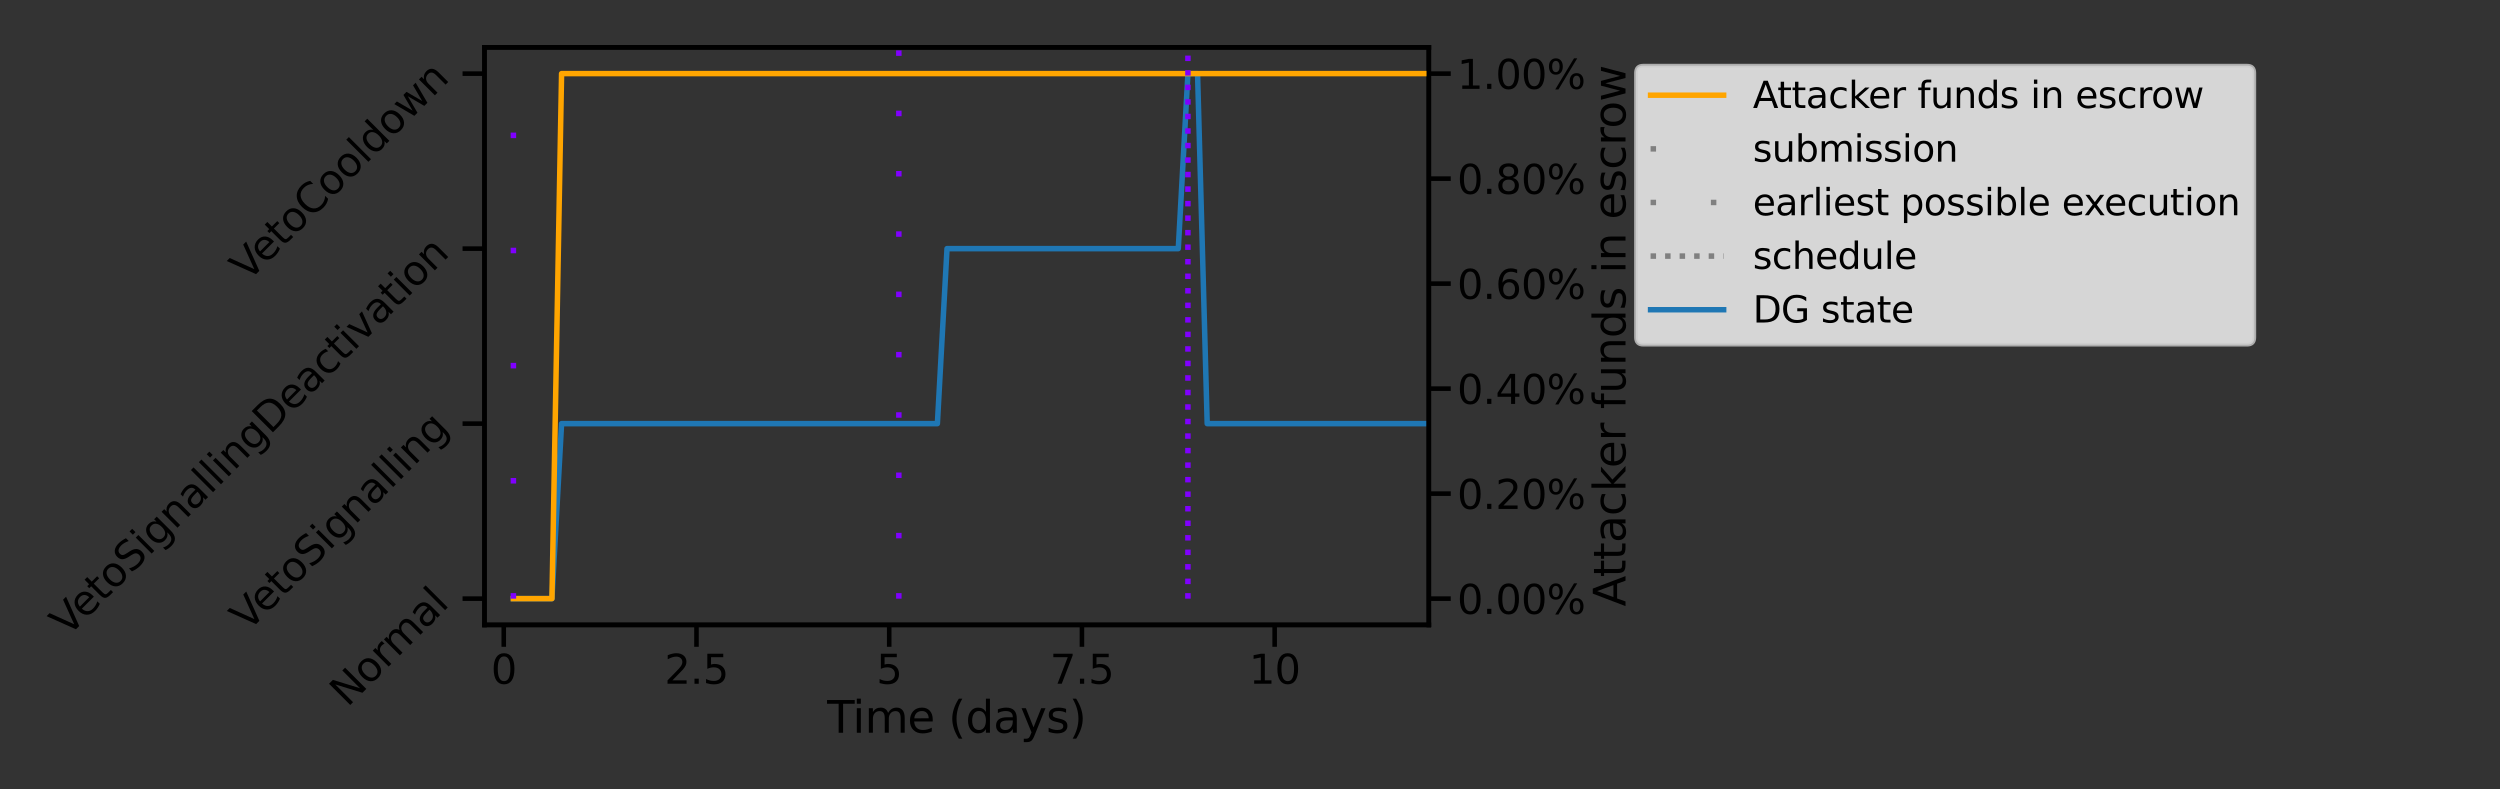 <?xml version="1.0" encoding="utf-8" standalone="no"?>
<!DOCTYPE svg PUBLIC "-//W3C//DTD SVG 1.1//EN"
  "http://www.w3.org/Graphics/SVG/1.1/DTD/svg11.dtd">
<svg xmlns:xlink="http://www.w3.org/1999/xlink" width="1368pt" height="432pt" viewBox="0 0 1368 432" xmlns="http://www.w3.org/2000/svg" version="1.1">
 <rect x="0" y="0" width="1368" height="432" fill="#333333" stroke="none"/>
 <defs>
  <style type="text/css">*{stroke-linejoin: round; stroke-linecap: butt}</style>
 </defs>
 <g id="figure_1">
  <g id="patch_1">
   <path d="M 0 432 
L 1368 432 
L 1368 0 
L 0 0 
L 0 432 
z
" style="fill: none"/>
  </g>
  <g id="axes_1">
   <g id="patch_2">
    <path d="M 265.113 341.94 
L 781.853 341.94 
L 781.853 25.92 
L 265.113 25.92 
L 265.113 341.94 
z
" style="fill: none"/>
   </g>
   <g id="matplotlib.axis_1">
    <g id="xtick_1">
     <g id="line2d_1">
      <defs>
       <path id="m4f52b4584e" d="M 0 0 
L 0 12 
" style="stroke: #000000; stroke-width: 2.5"/>
      </defs>
      <g>
       <use xlink:href="#m4f52b4584e" x="275.659" y="341.94" style="stroke: #000000; stroke-width: 2.5"/>
      </g>
     </g>
     <g id="text_1">
      <!-- 0 -->
      <g transform="translate(268.66 374.157) scale(0.22 -0.22)">
       <defs>
        <path id="DejaVuSans-30" d="M 2034 4250 
Q 1547 4250 1301 3770 
Q 1056 3291 1056 2328 
Q 1056 1369 1301 889 
Q 1547 409 2034 409 
Q 2525 409 2770 889 
Q 3016 1369 3016 2328 
Q 3016 3291 2770 3770 
Q 2525 4250 2034 4250 
z
M 2034 4750 
Q 2819 4750 3233 4129 
Q 3647 3509 3647 2328 
Q 3647 1150 3233 529 
Q 2819 -91 2034 -91 
Q 1250 -91 836 529 
Q 422 1150 422 2328 
Q 422 3509 836 4129 
Q 1250 4750 2034 4750 
z
" transform="scale(0.016)"/>
       </defs>
       <use xlink:href="#DejaVuSans-30"/>
      </g>
     </g>
    </g>
    <g id="xtick_2">
     <g id="line2d_2">
      <g>
       <use xlink:href="#m4f52b4584e" x="381.116" y="341.94" style="stroke: #000000; stroke-width: 2.5"/>
      </g>
     </g>
     <g id="text_2">
      <!-- 2.5 -->
      <g transform="translate(363.623 374.157) scale(0.22 -0.22)">
       <defs>
        <path id="DejaVuSans-32" d="M 1228 531 
L 3431 531 
L 3431 0 
L 469 0 
L 469 531 
Q 828 903 1448 1529 
Q 2069 2156 2228 2338 
Q 2531 2678 2651 2914 
Q 2772 3150 2772 3378 
Q 2772 3750 2511 3984 
Q 2250 4219 1831 4219 
Q 1534 4219 1204 4116 
Q 875 4013 500 3803 
L 500 4441 
Q 881 4594 1212 4672 
Q 1544 4750 1819 4750 
Q 2544 4750 2975 4387 
Q 3406 4025 3406 3419 
Q 3406 3131 3298 2873 
Q 3191 2616 2906 2266 
Q 2828 2175 2409 1742 
Q 1991 1309 1228 531 
z
" transform="scale(0.016)"/>
        <path id="DejaVuSans-2e" d="M 684 794 
L 1344 794 
L 1344 0 
L 684 0 
L 684 794 
z
" transform="scale(0.016)"/>
        <path id="DejaVuSans-35" d="M 691 4666 
L 3169 4666 
L 3169 4134 
L 1269 4134 
L 1269 2991 
Q 1406 3038 1543 3061 
Q 1681 3084 1819 3084 
Q 2600 3084 3056 2656 
Q 3513 2228 3513 1497 
Q 3513 744 3044 326 
Q 2575 -91 1722 -91 
Q 1428 -91 1123 -41 
Q 819 9 494 109 
L 494 744 
Q 775 591 1075 516 
Q 1375 441 1709 441 
Q 2250 441 2565 725 
Q 2881 1009 2881 1497 
Q 2881 1984 2565 2268 
Q 2250 2553 1709 2553 
Q 1456 2553 1204 2497 
Q 953 2441 691 2322 
L 691 4666 
z
" transform="scale(0.016)"/>
       </defs>
       <use xlink:href="#DejaVuSans-32"/>
       <use xlink:href="#DejaVuSans-2e" x="63.623"/>
       <use xlink:href="#DejaVuSans-35" x="95.41"/>
      </g>
     </g>
    </g>
    <g id="xtick_3">
     <g id="line2d_3">
      <g>
       <use xlink:href="#m4f52b4584e" x="486.573" y="341.94" style="stroke: #000000; stroke-width: 2.5"/>
      </g>
     </g>
     <g id="text_3">
      <!-- 5 -->
      <g transform="translate(479.574 374.157) scale(0.22 -0.22)">
       <use xlink:href="#DejaVuSans-35"/>
      </g>
     </g>
    </g>
    <g id="xtick_4">
     <g id="line2d_4">
      <g>
       <use xlink:href="#m4f52b4584e" x="592.03" y="341.94" style="stroke: #000000; stroke-width: 2.5"/>
      </g>
     </g>
     <g id="text_4">
      <!-- 7.5 -->
      <g transform="translate(574.537 374.157) scale(0.22 -0.22)">
       <defs>
        <path id="DejaVuSans-37" d="M 525 4666 
L 3525 4666 
L 3525 4397 
L 1831 0 
L 1172 0 
L 2766 4134 
L 525 4134 
L 525 4666 
z
" transform="scale(0.016)"/>
       </defs>
       <use xlink:href="#DejaVuSans-37"/>
       <use xlink:href="#DejaVuSans-2e" x="63.623"/>
       <use xlink:href="#DejaVuSans-35" x="95.41"/>
      </g>
     </g>
    </g>
    <g id="xtick_5">
     <g id="line2d_5">
      <g>
       <use xlink:href="#m4f52b4584e" x="697.487" y="341.94" style="stroke: #000000; stroke-width: 2.5"/>
      </g>
     </g>
     <g id="text_5">
      <!-- 10 -->
      <g transform="translate(683.49 374.157) scale(0.22 -0.22)">
       <defs>
        <path id="DejaVuSans-31" d="M 794 531 
L 1825 531 
L 1825 4091 
L 703 3866 
L 703 4441 
L 1819 4666 
L 2450 4666 
L 2450 531 
L 3481 531 
L 3481 0 
L 794 0 
L 794 531 
z
" transform="scale(0.016)"/>
       </defs>
       <use xlink:href="#DejaVuSans-31"/>
       <use xlink:href="#DejaVuSans-30" x="63.623"/>
      </g>
     </g>
    </g>
    <g id="text_6">
     <!-- Time (days) -->
     <g transform="translate(452.619 400.968) scale(0.24 -0.24)">
      <defs>
       <path id="DejaVuSans-54" d="M -19 4666 
L 3928 4666 
L 3928 4134 
L 2272 4134 
L 2272 0 
L 1638 0 
L 1638 4134 
L -19 4134 
L -19 4666 
z
" transform="scale(0.016)"/>
       <path id="DejaVuSans-69" d="M 603 3500 
L 1178 3500 
L 1178 0 
L 603 0 
L 603 3500 
z
M 603 4863 
L 1178 4863 
L 1178 4134 
L 603 4134 
L 603 4863 
z
" transform="scale(0.016)"/>
       <path id="DejaVuSans-6d" d="M 3328 2828 
Q 3544 3216 3844 3400 
Q 4144 3584 4550 3584 
Q 5097 3584 5394 3201 
Q 5691 2819 5691 2113 
L 5691 0 
L 5113 0 
L 5113 2094 
Q 5113 2597 4934 2840 
Q 4756 3084 4391 3084 
Q 3944 3084 3684 2787 
Q 3425 2491 3425 1978 
L 3425 0 
L 2847 0 
L 2847 2094 
Q 2847 2600 2669 2842 
Q 2491 3084 2119 3084 
Q 1678 3084 1418 2786 
Q 1159 2488 1159 1978 
L 1159 0 
L 581 0 
L 581 3500 
L 1159 3500 
L 1159 2956 
Q 1356 3278 1631 3431 
Q 1906 3584 2284 3584 
Q 2666 3584 2933 3390 
Q 3200 3197 3328 2828 
z
" transform="scale(0.016)"/>
       <path id="DejaVuSans-65" d="M 3597 1894 
L 3597 1613 
L 953 1613 
Q 991 1019 1311 708 
Q 1631 397 2203 397 
Q 2534 397 2845 478 
Q 3156 559 3463 722 
L 3463 178 
Q 3153 47 2828 -22 
Q 2503 -91 2169 -91 
Q 1331 -91 842 396 
Q 353 884 353 1716 
Q 353 2575 817 3079 
Q 1281 3584 2069 3584 
Q 2775 3584 3186 3129 
Q 3597 2675 3597 1894 
z
M 3022 2063 
Q 3016 2534 2758 2815 
Q 2500 3097 2075 3097 
Q 1594 3097 1305 2825 
Q 1016 2553 972 2059 
L 3022 2063 
z
" transform="scale(0.016)"/>
       <path id="DejaVuSans-20" transform="scale(0.016)"/>
       <path id="DejaVuSans-28" d="M 1984 4856 
Q 1566 4138 1362 3434 
Q 1159 2731 1159 2009 
Q 1159 1288 1364 580 
Q 1569 -128 1984 -844 
L 1484 -844 
Q 1016 -109 783 600 
Q 550 1309 550 2009 
Q 550 2706 781 3412 
Q 1013 4119 1484 4856 
L 1984 4856 
z
" transform="scale(0.016)"/>
       <path id="DejaVuSans-64" d="M 2906 2969 
L 2906 4863 
L 3481 4863 
L 3481 0 
L 2906 0 
L 2906 525 
Q 2725 213 2448 61 
Q 2172 -91 1784 -91 
Q 1150 -91 751 415 
Q 353 922 353 1747 
Q 353 2572 751 3078 
Q 1150 3584 1784 3584 
Q 2172 3584 2448 3432 
Q 2725 3281 2906 2969 
z
M 947 1747 
Q 947 1113 1208 752 
Q 1469 391 1925 391 
Q 2381 391 2643 752 
Q 2906 1113 2906 1747 
Q 2906 2381 2643 2742 
Q 2381 3103 1925 3103 
Q 1469 3103 1208 2742 
Q 947 2381 947 1747 
z
" transform="scale(0.016)"/>
       <path id="DejaVuSans-61" d="M 2194 1759 
Q 1497 1759 1228 1600 
Q 959 1441 959 1056 
Q 959 750 1161 570 
Q 1363 391 1709 391 
Q 2188 391 2477 730 
Q 2766 1069 2766 1631 
L 2766 1759 
L 2194 1759 
z
M 3341 1997 
L 3341 0 
L 2766 0 
L 2766 531 
Q 2569 213 2275 61 
Q 1981 -91 1556 -91 
Q 1019 -91 701 211 
Q 384 513 384 1019 
Q 384 1609 779 1909 
Q 1175 2209 1959 2209 
L 2766 2209 
L 2766 2266 
Q 2766 2663 2505 2880 
Q 2244 3097 1772 3097 
Q 1472 3097 1187 3025 
Q 903 2953 641 2809 
L 641 3341 
Q 956 3463 1253 3523 
Q 1550 3584 1831 3584 
Q 2591 3584 2966 3190 
Q 3341 2797 3341 1997 
z
" transform="scale(0.016)"/>
       <path id="DejaVuSans-79" d="M 2059 -325 
Q 1816 -950 1584 -1140 
Q 1353 -1331 966 -1331 
L 506 -1331 
L 506 -850 
L 844 -850 
Q 1081 -850 1212 -737 
Q 1344 -625 1503 -206 
L 1606 56 
L 191 3500 
L 800 3500 
L 1894 763 
L 2988 3500 
L 3597 3500 
L 2059 -325 
z
" transform="scale(0.016)"/>
       <path id="DejaVuSans-73" d="M 2834 3397 
L 2834 2853 
Q 2591 2978 2328 3040 
Q 2066 3103 1784 3103 
Q 1356 3103 1142 2972 
Q 928 2841 928 2578 
Q 928 2378 1081 2264 
Q 1234 2150 1697 2047 
L 1894 2003 
Q 2506 1872 2764 1633 
Q 3022 1394 3022 966 
Q 3022 478 2636 193 
Q 2250 -91 1575 -91 
Q 1294 -91 989 -36 
Q 684 19 347 128 
L 347 722 
Q 666 556 975 473 
Q 1284 391 1588 391 
Q 1994 391 2212 530 
Q 2431 669 2431 922 
Q 2431 1156 2273 1281 
Q 2116 1406 1581 1522 
L 1381 1569 
Q 847 1681 609 1914 
Q 372 2147 372 2553 
Q 372 3047 722 3315 
Q 1072 3584 1716 3584 
Q 2034 3584 2315 3537 
Q 2597 3491 2834 3397 
z
" transform="scale(0.016)"/>
       <path id="DejaVuSans-29" d="M 513 4856 
L 1013 4856 
Q 1481 4119 1714 3412 
Q 1947 2706 1947 2009 
Q 1947 1309 1714 600 
Q 1481 -109 1013 -844 
L 513 -844 
Q 928 -128 1133 580 
Q 1338 1288 1338 2009 
Q 1338 2731 1133 3434 
Q 928 4138 513 4856 
z
" transform="scale(0.016)"/>
      </defs>
      <use xlink:href="#DejaVuSans-54"/>
      <use xlink:href="#DejaVuSans-69" x="57.959"/>
      <use xlink:href="#DejaVuSans-6d" x="85.742"/>
      <use xlink:href="#DejaVuSans-65" x="183.154"/>
      <use xlink:href="#DejaVuSans-20" x="244.678"/>
      <use xlink:href="#DejaVuSans-28" x="276.465"/>
      <use xlink:href="#DejaVuSans-64" x="315.479"/>
      <use xlink:href="#DejaVuSans-61" x="378.955"/>
      <use xlink:href="#DejaVuSans-79" x="440.234"/>
      <use xlink:href="#DejaVuSans-73" x="499.414"/>
      <use xlink:href="#DejaVuSans-29" x="551.514"/>
     </g>
    </g>
   </g>
   <g id="matplotlib.axis_2">
    <g id="ytick_1">
     <g id="line2d_6">
      <defs>
       <path id="m5b85d59b95" d="M 0 0 
L -12 0 
" style="stroke: #000000; stroke-width: 2.5"/>
      </defs>
      <g>
       <use xlink:href="#m5b85d59b95" x="265.113" y="327.575" style="stroke: #000000; stroke-width: 2.5"/>
      </g>
     </g>
     <g id="text_7">
      <!-- Normal -->
      <g transform="translate(190.091 387.325) rotate(-45) scale(0.22 -0.22)">
       <defs>
        <path id="DejaVuSans-4e" d="M 628 4666 
L 1478 4666 
L 3547 763 
L 3547 4666 
L 4159 4666 
L 4159 0 
L 3309 0 
L 1241 3903 
L 1241 0 
L 628 0 
L 628 4666 
z
" transform="scale(0.016)"/>
        <path id="DejaVuSans-6f" d="M 1959 3097 
Q 1497 3097 1228 2736 
Q 959 2375 959 1747 
Q 959 1119 1226 758 
Q 1494 397 1959 397 
Q 2419 397 2687 759 
Q 2956 1122 2956 1747 
Q 2956 2369 2687 2733 
Q 2419 3097 1959 3097 
z
M 1959 3584 
Q 2709 3584 3137 3096 
Q 3566 2609 3566 1747 
Q 3566 888 3137 398 
Q 2709 -91 1959 -91 
Q 1206 -91 779 398 
Q 353 888 353 1747 
Q 353 2609 779 3096 
Q 1206 3584 1959 3584 
z
" transform="scale(0.016)"/>
        <path id="DejaVuSans-72" d="M 2631 2963 
Q 2534 3019 2420 3045 
Q 2306 3072 2169 3072 
Q 1681 3072 1420 2755 
Q 1159 2438 1159 1844 
L 1159 0 
L 581 0 
L 581 3500 
L 1159 3500 
L 1159 2956 
Q 1341 3275 1631 3429 
Q 1922 3584 2338 3584 
Q 2397 3584 2469 3576 
Q 2541 3569 2628 3553 
L 2631 2963 
z
" transform="scale(0.016)"/>
        <path id="DejaVuSans-6c" d="M 603 4863 
L 1178 4863 
L 1178 0 
L 603 0 
L 603 4863 
z
" transform="scale(0.016)"/>
       </defs>
       <use xlink:href="#DejaVuSans-4e"/>
       <use xlink:href="#DejaVuSans-6f" x="74.805"/>
       <use xlink:href="#DejaVuSans-72" x="135.986"/>
       <use xlink:href="#DejaVuSans-6d" x="175.35"/>
       <use xlink:href="#DejaVuSans-61" x="272.762"/>
       <use xlink:href="#DejaVuSans-6c" x="334.041"/>
      </g>
     </g>
    </g>
    <g id="ytick_2">
     <g id="line2d_7">
      <g>
       <use xlink:href="#m5b85d59b95" x="265.113" y="231.812" style="stroke: #000000; stroke-width: 2.5"/>
      </g>
     </g>
     <g id="text_8">
      <!-- VetoSignalling -->
      <g transform="translate(135.588 346.064) rotate(-45) scale(0.22 -0.22)">
       <defs>
        <path id="DejaVuSans-56" d="M 1831 0 
L 50 4666 
L 709 4666 
L 2188 738 
L 3669 4666 
L 4325 4666 
L 2547 0 
L 1831 0 
z
" transform="scale(0.016)"/>
        <path id="DejaVuSans-74" d="M 1172 4494 
L 1172 3500 
L 2356 3500 
L 2356 3053 
L 1172 3053 
L 1172 1153 
Q 1172 725 1289 603 
Q 1406 481 1766 481 
L 2356 481 
L 2356 0 
L 1766 0 
Q 1100 0 847 248 
Q 594 497 594 1153 
L 594 3053 
L 172 3053 
L 172 3500 
L 594 3500 
L 594 4494 
L 1172 4494 
z
" transform="scale(0.016)"/>
        <path id="DejaVuSans-53" d="M 3425 4513 
L 3425 3897 
Q 3066 4069 2747 4153 
Q 2428 4238 2131 4238 
Q 1616 4238 1336 4038 
Q 1056 3838 1056 3469 
Q 1056 3159 1242 3001 
Q 1428 2844 1947 2747 
L 2328 2669 
Q 3034 2534 3370 2195 
Q 3706 1856 3706 1288 
Q 3706 609 3251 259 
Q 2797 -91 1919 -91 
Q 1588 -91 1214 -16 
Q 841 59 441 206 
L 441 856 
Q 825 641 1194 531 
Q 1563 422 1919 422 
Q 2459 422 2753 634 
Q 3047 847 3047 1241 
Q 3047 1584 2836 1778 
Q 2625 1972 2144 2069 
L 1759 2144 
Q 1053 2284 737 2584 
Q 422 2884 422 3419 
Q 422 4038 858 4394 
Q 1294 4750 2059 4750 
Q 2388 4750 2728 4690 
Q 3069 4631 3425 4513 
z
" transform="scale(0.016)"/>
        <path id="DejaVuSans-67" d="M 2906 1791 
Q 2906 2416 2648 2759 
Q 2391 3103 1925 3103 
Q 1463 3103 1205 2759 
Q 947 2416 947 1791 
Q 947 1169 1205 825 
Q 1463 481 1925 481 
Q 2391 481 2648 825 
Q 2906 1169 2906 1791 
z
M 3481 434 
Q 3481 -459 3084 -895 
Q 2688 -1331 1869 -1331 
Q 1566 -1331 1297 -1286 
Q 1028 -1241 775 -1147 
L 775 -588 
Q 1028 -725 1275 -790 
Q 1522 -856 1778 -856 
Q 2344 -856 2625 -561 
Q 2906 -266 2906 331 
L 2906 616 
Q 2728 306 2450 153 
Q 2172 0 1784 0 
Q 1141 0 747 490 
Q 353 981 353 1791 
Q 353 2603 747 3093 
Q 1141 3584 1784 3584 
Q 2172 3584 2450 3431 
Q 2728 3278 2906 2969 
L 2906 3500 
L 3481 3500 
L 3481 434 
z
" transform="scale(0.016)"/>
        <path id="DejaVuSans-6e" d="M 3513 2113 
L 3513 0 
L 2938 0 
L 2938 2094 
Q 2938 2591 2744 2837 
Q 2550 3084 2163 3084 
Q 1697 3084 1428 2787 
Q 1159 2491 1159 1978 
L 1159 0 
L 581 0 
L 581 3500 
L 1159 3500 
L 1159 2956 
Q 1366 3272 1645 3428 
Q 1925 3584 2291 3584 
Q 2894 3584 3203 3211 
Q 3513 2838 3513 2113 
z
" transform="scale(0.016)"/>
       </defs>
       <use xlink:href="#DejaVuSans-56"/>
       <use xlink:href="#DejaVuSans-65" x="60.658"/>
       <use xlink:href="#DejaVuSans-74" x="122.182"/>
       <use xlink:href="#DejaVuSans-6f" x="161.391"/>
       <use xlink:href="#DejaVuSans-53" x="222.572"/>
       <use xlink:href="#DejaVuSans-69" x="286.049"/>
       <use xlink:href="#DejaVuSans-67" x="313.832"/>
       <use xlink:href="#DejaVuSans-6e" x="377.309"/>
       <use xlink:href="#DejaVuSans-61" x="440.688"/>
       <use xlink:href="#DejaVuSans-6c" x="501.967"/>
       <use xlink:href="#DejaVuSans-6c" x="529.75"/>
       <use xlink:href="#DejaVuSans-69" x="557.533"/>
       <use xlink:href="#DejaVuSans-6e" x="585.316"/>
       <use xlink:href="#DejaVuSans-67" x="648.695"/>
      </g>
     </g>
    </g>
    <g id="ytick_3">
     <g id="line2d_8">
      <g>
       <use xlink:href="#m5b85d59b95" x="265.113" y="136.048" style="stroke: #000000; stroke-width: 2.5"/>
      </g>
     </g>
     <g id="text_9">
      <!-- VetoSignallingDeactivation -->
      <g transform="translate(36.992 348.896) rotate(-45) scale(0.22 -0.22)">
       <defs>
        <path id="DejaVuSans-44" d="M 1259 4147 
L 1259 519 
L 2022 519 
Q 2988 519 3436 956 
Q 3884 1394 3884 2338 
Q 3884 3275 3436 3711 
Q 2988 4147 2022 4147 
L 1259 4147 
z
M 628 4666 
L 1925 4666 
Q 3281 4666 3915 4102 
Q 4550 3538 4550 2338 
Q 4550 1131 3912 565 
Q 3275 0 1925 0 
L 628 0 
L 628 4666 
z
" transform="scale(0.016)"/>
        <path id="DejaVuSans-63" d="M 3122 3366 
L 3122 2828 
Q 2878 2963 2633 3030 
Q 2388 3097 2138 3097 
Q 1578 3097 1268 2742 
Q 959 2388 959 1747 
Q 959 1106 1268 751 
Q 1578 397 2138 397 
Q 2388 397 2633 464 
Q 2878 531 3122 666 
L 3122 134 
Q 2881 22 2623 -34 
Q 2366 -91 2075 -91 
Q 1284 -91 818 406 
Q 353 903 353 1747 
Q 353 2603 823 3093 
Q 1294 3584 2113 3584 
Q 2378 3584 2631 3529 
Q 2884 3475 3122 3366 
z
" transform="scale(0.016)"/>
        <path id="DejaVuSans-76" d="M 191 3500 
L 800 3500 
L 1894 563 
L 2988 3500 
L 3597 3500 
L 2284 0 
L 1503 0 
L 191 3500 
z
" transform="scale(0.016)"/>
       </defs>
       <use xlink:href="#DejaVuSans-56"/>
       <use xlink:href="#DejaVuSans-65" x="60.658"/>
       <use xlink:href="#DejaVuSans-74" x="122.182"/>
       <use xlink:href="#DejaVuSans-6f" x="161.391"/>
       <use xlink:href="#DejaVuSans-53" x="222.572"/>
       <use xlink:href="#DejaVuSans-69" x="286.049"/>
       <use xlink:href="#DejaVuSans-67" x="313.832"/>
       <use xlink:href="#DejaVuSans-6e" x="377.309"/>
       <use xlink:href="#DejaVuSans-61" x="440.688"/>
       <use xlink:href="#DejaVuSans-6c" x="501.967"/>
       <use xlink:href="#DejaVuSans-6c" x="529.75"/>
       <use xlink:href="#DejaVuSans-69" x="557.533"/>
       <use xlink:href="#DejaVuSans-6e" x="585.316"/>
       <use xlink:href="#DejaVuSans-67" x="648.695"/>
       <use xlink:href="#DejaVuSans-44" x="712.172"/>
       <use xlink:href="#DejaVuSans-65" x="789.174"/>
       <use xlink:href="#DejaVuSans-61" x="850.697"/>
       <use xlink:href="#DejaVuSans-63" x="911.977"/>
       <use xlink:href="#DejaVuSans-74" x="966.957"/>
       <use xlink:href="#DejaVuSans-69" x="1006.166"/>
       <use xlink:href="#DejaVuSans-76" x="1033.949"/>
       <use xlink:href="#DejaVuSans-61" x="1093.129"/>
       <use xlink:href="#DejaVuSans-74" x="1154.408"/>
       <use xlink:href="#DejaVuSans-69" x="1193.617"/>
       <use xlink:href="#DejaVuSans-6f" x="1221.4"/>
       <use xlink:href="#DejaVuSans-6e" x="1282.582"/>
      </g>
     </g>
    </g>
    <g id="ytick_4">
     <g id="line2d_9">
      <g>
       <use xlink:href="#m5b85d59b95" x="265.113" y="40.285" style="stroke: #000000; stroke-width: 2.5"/>
      </g>
     </g>
     <g id="text_10">
      <!-- VetoCooldown -->
      <g transform="translate(135.556 154.569) rotate(-45) scale(0.22 -0.22)">
       <defs>
        <path id="DejaVuSans-43" d="M 4122 4306 
L 4122 3641 
Q 3803 3938 3442 4084 
Q 3081 4231 2675 4231 
Q 1875 4231 1450 3742 
Q 1025 3253 1025 2328 
Q 1025 1406 1450 917 
Q 1875 428 2675 428 
Q 3081 428 3442 575 
Q 3803 722 4122 1019 
L 4122 359 
Q 3791 134 3420 21 
Q 3050 -91 2638 -91 
Q 1578 -91 968 557 
Q 359 1206 359 2328 
Q 359 3453 968 4101 
Q 1578 4750 2638 4750 
Q 3056 4750 3426 4639 
Q 3797 4528 4122 4306 
z
" transform="scale(0.016)"/>
        <path id="DejaVuSans-77" d="M 269 3500 
L 844 3500 
L 1563 769 
L 2278 3500 
L 2956 3500 
L 3675 769 
L 4391 3500 
L 4966 3500 
L 4050 0 
L 3372 0 
L 2619 2869 
L 1863 0 
L 1184 0 
L 269 3500 
z
" transform="scale(0.016)"/>
       </defs>
       <use xlink:href="#DejaVuSans-56"/>
       <use xlink:href="#DejaVuSans-65" x="60.658"/>
       <use xlink:href="#DejaVuSans-74" x="122.182"/>
       <use xlink:href="#DejaVuSans-6f" x="161.391"/>
       <use xlink:href="#DejaVuSans-43" x="222.572"/>
       <use xlink:href="#DejaVuSans-6f" x="292.396"/>
       <use xlink:href="#DejaVuSans-6f" x="353.578"/>
       <use xlink:href="#DejaVuSans-6c" x="414.76"/>
       <use xlink:href="#DejaVuSans-64" x="442.543"/>
       <use xlink:href="#DejaVuSans-6f" x="506.02"/>
       <use xlink:href="#DejaVuSans-77" x="567.201"/>
       <use xlink:href="#DejaVuSans-6e" x="648.988"/>
      </g>
     </g>
    </g>
   </g>
   <g id="line2d_10">
    <path d="M 280.932 327.575 
L 286.205 327.575 
L 291.477 327.575 
L 296.75 327.575 
L 302.023 327.575 
L 307.296 231.812 
L 312.569 231.812 
L 317.842 231.812 
L 323.115 231.812 
L 328.387 231.812 
L 333.66 231.812 
L 338.933 231.812 
L 344.206 231.812 
L 349.479 231.812 
L 354.752 231.812 
L 360.025 231.812 
L 365.297 231.812 
L 370.57 231.812 
L 375.843 231.812 
L 381.116 231.812 
L 386.389 231.812 
L 391.662 231.812 
L 396.935 231.812 
L 402.207 231.812 
L 407.48 231.812 
L 412.753 231.812 
L 418.026 231.812 
L 423.299 231.812 
L 428.572 231.812 
L 433.845 231.812 
L 439.117 231.812 
L 444.39 231.812 
L 449.663 231.812 
L 454.936 231.812 
L 460.209 231.812 
L 465.482 231.812 
L 470.754 231.812 
L 476.027 231.812 
L 481.3 231.812 
L 486.573 231.812 
L 491.846 231.812 
L 497.119 231.812 
L 502.392 231.812 
L 507.664 231.812 
L 512.937 231.812 
L 518.21 136.048 
L 523.483 136.048 
L 528.756 136.048 
L 534.029 136.048 
L 539.302 136.048 
L 544.574 136.048 
L 549.847 136.048 
L 555.12 136.048 
L 560.393 136.048 
L 565.666 136.048 
L 570.939 136.048 
L 576.212 136.048 
L 581.484 136.048 
L 586.757 136.048 
L 592.03 136.048 
L 597.303 136.048 
L 602.576 136.048 
L 607.849 136.048 
L 613.122 136.048 
L 618.394 136.048 
L 623.667 136.048 
L 628.94 136.048 
L 634.213 136.048 
L 639.486 136.048 
L 644.759 136.048 
L 650.031 40.285 
L 655.304 40.285 
L 660.577 231.812 
L 665.85 231.812 
L 671.123 231.812 
L 676.396 231.812 
L 681.669 231.812 
L 686.941 231.812 
L 692.214 231.812 
L 697.487 231.812 
L 702.76 231.812 
L 708.033 231.812 
L 713.306 231.812 
L 718.579 231.812 
L 723.851 231.812 
L 729.124 231.812 
L 734.397 231.812 
L 739.67 231.812 
L 744.943 231.812 
L 750.216 231.812 
L 755.489 231.812 
L 760.761 231.812 
L 766.034 231.812 
L 771.307 231.812 
L 776.58 231.812 
L 781.853 231.812 
L 787.126 231.812 
" clip-path="url(#p184c6f99f5)" style="fill: none; stroke: #1f77b4; stroke-width: 3; stroke-linecap: square"/>
   </g>
   <g id="patch_3">
    <path d="M 265.113 341.94 
L 265.113 25.92 
" style="fill: none; stroke: #000000; stroke-width: 2.5; stroke-linejoin: miter; stroke-linecap: square"/>
   </g>
   <g id="patch_4">
    <path d="M 781.853 341.94 
L 781.853 25.92 
" style="fill: none; stroke: #000000; stroke-width: 2.5; stroke-linejoin: miter; stroke-linecap: square"/>
   </g>
   <g id="patch_5">
    <path d="M 265.113 341.94 
L 781.853 341.94 
" style="fill: none; stroke: #000000; stroke-width: 2.5; stroke-linejoin: miter; stroke-linecap: square"/>
   </g>
   <g id="patch_6">
    <path d="M 265.113 25.92 
L 781.853 25.92 
" style="fill: none; stroke: #000000; stroke-width: 2.5; stroke-linejoin: miter; stroke-linecap: square"/>
   </g>
  </g>
  <g id="axes_2">
   <g id="matplotlib.axis_3">
    <g id="ytick_5">
     <g id="line2d_11">
      <defs>
       <path id="m0a50c496f7" d="M 0 0 
L 12 0 
" style="stroke: #000000; stroke-width: 2.5"/>
      </defs>
      <g>
       <use xlink:href="#m0a50c496f7" x="781.853" y="327.575" style="stroke: #000000; stroke-width: 2.5"/>
      </g>
     </g>
     <g id="text_11">
      <!-- 0.00% -->
      <g transform="translate(797.353 335.934) scale(0.22 -0.22)">
       <defs>
        <path id="DejaVuSans-25" d="M 4653 2053 
Q 4381 2053 4226 1822 
Q 4072 1591 4072 1178 
Q 4072 772 4226 539 
Q 4381 306 4653 306 
Q 4919 306 5073 539 
Q 5228 772 5228 1178 
Q 5228 1588 5073 1820 
Q 4919 2053 4653 2053 
z
M 4653 2450 
Q 5147 2450 5437 2106 
Q 5728 1763 5728 1178 
Q 5728 594 5436 251 
Q 5144 -91 4653 -91 
Q 4153 -91 3862 251 
Q 3572 594 3572 1178 
Q 3572 1766 3864 2108 
Q 4156 2450 4653 2450 
z
M 1428 4353 
Q 1159 4353 1004 4120 
Q 850 3888 850 3481 
Q 850 3069 1003 2837 
Q 1156 2606 1428 2606 
Q 1700 2606 1854 2837 
Q 2009 3069 2009 3481 
Q 2009 3884 1853 4118 
Q 1697 4353 1428 4353 
z
M 4250 4750 
L 4750 4750 
L 1831 -91 
L 1331 -91 
L 4250 4750 
z
M 1428 4750 
Q 1922 4750 2215 4408 
Q 2509 4066 2509 3481 
Q 2509 2891 2217 2550 
Q 1925 2209 1428 2209 
Q 931 2209 642 2551 
Q 353 2894 353 3481 
Q 353 4063 643 4406 
Q 934 4750 1428 4750 
z
" transform="scale(0.016)"/>
       </defs>
       <use xlink:href="#DejaVuSans-30"/>
       <use xlink:href="#DejaVuSans-2e" x="63.623"/>
       <use xlink:href="#DejaVuSans-30" x="95.41"/>
       <use xlink:href="#DejaVuSans-30" x="159.033"/>
       <use xlink:href="#DejaVuSans-25" x="222.656"/>
      </g>
     </g>
    </g>
    <g id="ytick_6">
     <g id="line2d_12">
      <g>
       <use xlink:href="#m0a50c496f7" x="781.853" y="270.117" style="stroke: #000000; stroke-width: 2.5"/>
      </g>
     </g>
     <g id="text_12">
      <!-- 0.20% -->
      <g transform="translate(797.353 278.476) scale(0.22 -0.22)">
       <use xlink:href="#DejaVuSans-30"/>
       <use xlink:href="#DejaVuSans-2e" x="63.623"/>
       <use xlink:href="#DejaVuSans-32" x="95.41"/>
       <use xlink:href="#DejaVuSans-30" x="159.033"/>
       <use xlink:href="#DejaVuSans-25" x="222.656"/>
      </g>
     </g>
    </g>
    <g id="ytick_7">
     <g id="line2d_13">
      <g>
       <use xlink:href="#m0a50c496f7" x="781.853" y="212.659" style="stroke: #000000; stroke-width: 2.5"/>
      </g>
     </g>
     <g id="text_13">
      <!-- 0.40% -->
      <g transform="translate(797.353 221.017) scale(0.22 -0.22)">
       <defs>
        <path id="DejaVuSans-34" d="M 2419 4116 
L 825 1625 
L 2419 1625 
L 2419 4116 
z
M 2253 4666 
L 3047 4666 
L 3047 1625 
L 3713 1625 
L 3713 1100 
L 3047 1100 
L 3047 0 
L 2419 0 
L 2419 1100 
L 313 1100 
L 313 1709 
L 2253 4666 
z
" transform="scale(0.016)"/>
       </defs>
       <use xlink:href="#DejaVuSans-30"/>
       <use xlink:href="#DejaVuSans-2e" x="63.623"/>
       <use xlink:href="#DejaVuSans-34" x="95.41"/>
       <use xlink:href="#DejaVuSans-30" x="159.033"/>
       <use xlink:href="#DejaVuSans-25" x="222.656"/>
      </g>
     </g>
    </g>
    <g id="ytick_8">
     <g id="line2d_14">
      <g>
       <use xlink:href="#m0a50c496f7" x="781.853" y="155.201" style="stroke: #000000; stroke-width: 2.5"/>
      </g>
     </g>
     <g id="text_14">
      <!-- 0.60% -->
      <g transform="translate(797.353 163.559) scale(0.22 -0.22)">
       <defs>
        <path id="DejaVuSans-36" d="M 2113 2584 
Q 1688 2584 1439 2293 
Q 1191 2003 1191 1497 
Q 1191 994 1439 701 
Q 1688 409 2113 409 
Q 2538 409 2786 701 
Q 3034 994 3034 1497 
Q 3034 2003 2786 2293 
Q 2538 2584 2113 2584 
z
M 3366 4563 
L 3366 3988 
Q 3128 4100 2886 4159 
Q 2644 4219 2406 4219 
Q 1781 4219 1451 3797 
Q 1122 3375 1075 2522 
Q 1259 2794 1537 2939 
Q 1816 3084 2150 3084 
Q 2853 3084 3261 2657 
Q 3669 2231 3669 1497 
Q 3669 778 3244 343 
Q 2819 -91 2113 -91 
Q 1303 -91 875 529 
Q 447 1150 447 2328 
Q 447 3434 972 4092 
Q 1497 4750 2381 4750 
Q 2619 4750 2861 4703 
Q 3103 4656 3366 4563 
z
" transform="scale(0.016)"/>
       </defs>
       <use xlink:href="#DejaVuSans-30"/>
       <use xlink:href="#DejaVuSans-2e" x="63.623"/>
       <use xlink:href="#DejaVuSans-36" x="95.41"/>
       <use xlink:href="#DejaVuSans-30" x="159.033"/>
       <use xlink:href="#DejaVuSans-25" x="222.656"/>
      </g>
     </g>
    </g>
    <g id="ytick_9">
     <g id="line2d_15">
      <g>
       <use xlink:href="#m0a50c496f7" x="781.853" y="97.743" style="stroke: #000000; stroke-width: 2.5"/>
      </g>
     </g>
     <g id="text_15">
      <!-- 0.80% -->
      <g transform="translate(797.353 106.101) scale(0.22 -0.22)">
       <defs>
        <path id="DejaVuSans-38" d="M 2034 2216 
Q 1584 2216 1326 1975 
Q 1069 1734 1069 1313 
Q 1069 891 1326 650 
Q 1584 409 2034 409 
Q 2484 409 2743 651 
Q 3003 894 3003 1313 
Q 3003 1734 2745 1975 
Q 2488 2216 2034 2216 
z
M 1403 2484 
Q 997 2584 770 2862 
Q 544 3141 544 3541 
Q 544 4100 942 4425 
Q 1341 4750 2034 4750 
Q 2731 4750 3128 4425 
Q 3525 4100 3525 3541 
Q 3525 3141 3298 2862 
Q 3072 2584 2669 2484 
Q 3125 2378 3379 2068 
Q 3634 1759 3634 1313 
Q 3634 634 3220 271 
Q 2806 -91 2034 -91 
Q 1263 -91 848 271 
Q 434 634 434 1313 
Q 434 1759 690 2068 
Q 947 2378 1403 2484 
z
M 1172 3481 
Q 1172 3119 1398 2916 
Q 1625 2713 2034 2713 
Q 2441 2713 2670 2916 
Q 2900 3119 2900 3481 
Q 2900 3844 2670 4047 
Q 2441 4250 2034 4250 
Q 1625 4250 1398 4047 
Q 1172 3844 1172 3481 
z
" transform="scale(0.016)"/>
       </defs>
       <use xlink:href="#DejaVuSans-30"/>
       <use xlink:href="#DejaVuSans-2e" x="63.623"/>
       <use xlink:href="#DejaVuSans-38" x="95.41"/>
       <use xlink:href="#DejaVuSans-30" x="159.033"/>
       <use xlink:href="#DejaVuSans-25" x="222.656"/>
      </g>
     </g>
    </g>
    <g id="ytick_10">
     <g id="line2d_16">
      <g>
       <use xlink:href="#m0a50c496f7" x="781.853" y="40.285" style="stroke: #000000; stroke-width: 2.5"/>
      </g>
     </g>
     <g id="text_16">
      <!-- 1.00% -->
      <g transform="translate(797.353 48.643) scale(0.22 -0.22)">
       <use xlink:href="#DejaVuSans-31"/>
       <use xlink:href="#DejaVuSans-2e" x="63.623"/>
       <use xlink:href="#DejaVuSans-30" x="95.41"/>
       <use xlink:href="#DejaVuSans-30" x="159.033"/>
       <use xlink:href="#DejaVuSans-25" x="222.656"/>
      </g>
     </g>
    </g>
    <g id="text_17">
     <!-- Attacker funds in escrow -->
     <g transform="translate(889.477 331.856) rotate(-90) scale(0.24 -0.24)">
      <defs>
       <path id="DejaVuSans-41" d="M 2188 4044 
L 1331 1722 
L 3047 1722 
L 2188 4044 
z
M 1831 4666 
L 2547 4666 
L 4325 0 
L 3669 0 
L 3244 1197 
L 1141 1197 
L 716 0 
L 50 0 
L 1831 4666 
z
" transform="scale(0.016)"/>
       <path id="DejaVuSans-6b" d="M 581 4863 
L 1159 4863 
L 1159 1991 
L 2875 3500 
L 3609 3500 
L 1753 1863 
L 3688 0 
L 2938 0 
L 1159 1709 
L 1159 0 
L 581 0 
L 581 4863 
z
" transform="scale(0.016)"/>
       <path id="DejaVuSans-66" d="M 2375 4863 
L 2375 4384 
L 1825 4384 
Q 1516 4384 1395 4259 
Q 1275 4134 1275 3809 
L 1275 3500 
L 2222 3500 
L 2222 3053 
L 1275 3053 
L 1275 0 
L 697 0 
L 697 3053 
L 147 3053 
L 147 3500 
L 697 3500 
L 697 3744 
Q 697 4328 969 4595 
Q 1241 4863 1831 4863 
L 2375 4863 
z
" transform="scale(0.016)"/>
       <path id="DejaVuSans-75" d="M 544 1381 
L 544 3500 
L 1119 3500 
L 1119 1403 
Q 1119 906 1312 657 
Q 1506 409 1894 409 
Q 2359 409 2629 706 
Q 2900 1003 2900 1516 
L 2900 3500 
L 3475 3500 
L 3475 0 
L 2900 0 
L 2900 538 
Q 2691 219 2414 64 
Q 2138 -91 1772 -91 
Q 1169 -91 856 284 
Q 544 659 544 1381 
z
M 1991 3584 
L 1991 3584 
z
" transform="scale(0.016)"/>
      </defs>
      <use xlink:href="#DejaVuSans-41"/>
      <use xlink:href="#DejaVuSans-74" x="66.658"/>
      <use xlink:href="#DejaVuSans-74" x="105.867"/>
      <use xlink:href="#DejaVuSans-61" x="145.076"/>
      <use xlink:href="#DejaVuSans-63" x="206.355"/>
      <use xlink:href="#DejaVuSans-6b" x="261.336"/>
      <use xlink:href="#DejaVuSans-65" x="315.621"/>
      <use xlink:href="#DejaVuSans-72" x="377.145"/>
      <use xlink:href="#DejaVuSans-20" x="418.258"/>
      <use xlink:href="#DejaVuSans-66" x="450.045"/>
      <use xlink:href="#DejaVuSans-75" x="485.25"/>
      <use xlink:href="#DejaVuSans-6e" x="548.629"/>
      <use xlink:href="#DejaVuSans-64" x="612.008"/>
      <use xlink:href="#DejaVuSans-73" x="675.484"/>
      <use xlink:href="#DejaVuSans-20" x="727.584"/>
      <use xlink:href="#DejaVuSans-69" x="759.371"/>
      <use xlink:href="#DejaVuSans-6e" x="787.154"/>
      <use xlink:href="#DejaVuSans-20" x="850.533"/>
      <use xlink:href="#DejaVuSans-65" x="882.32"/>
      <use xlink:href="#DejaVuSans-73" x="943.844"/>
      <use xlink:href="#DejaVuSans-63" x="995.943"/>
      <use xlink:href="#DejaVuSans-72" x="1050.924"/>
      <use xlink:href="#DejaVuSans-6f" x="1089.787"/>
      <use xlink:href="#DejaVuSans-77" x="1150.969"/>
     </g>
    </g>
   </g>
   <g id="line2d_17">
    <path d="M 280.932 327.575 
L 286.205 327.575 
L 291.477 327.575 
L 296.75 327.575 
L 302.023 327.575 
L 307.296 40.285 
L 312.569 40.285 
L 317.842 40.285 
L 323.115 40.285 
L 328.387 40.285 
L 333.66 40.285 
L 338.933 40.285 
L 344.206 40.285 
L 349.479 40.285 
L 354.752 40.285 
L 360.025 40.285 
L 365.297 40.285 
L 370.57 40.285 
L 375.843 40.285 
L 381.116 40.285 
L 386.389 40.285 
L 391.662 40.285 
L 396.935 40.285 
L 402.207 40.285 
L 407.48 40.285 
L 412.753 40.285 
L 418.026 40.285 
L 423.299 40.285 
L 428.572 40.285 
L 433.845 40.285 
L 439.117 40.285 
L 444.39 40.285 
L 449.663 40.285 
L 454.936 40.285 
L 460.209 40.285 
L 465.482 40.285 
L 470.754 40.285 
L 476.027 40.285 
L 481.3 40.285 
L 486.573 40.285 
L 491.846 40.285 
L 497.119 40.285 
L 502.392 40.285 
L 507.664 40.285 
L 512.937 40.285 
L 518.21 40.285 
L 523.483 40.285 
L 528.756 40.285 
L 534.029 40.285 
L 539.302 40.285 
L 544.574 40.285 
L 549.847 40.285 
L 555.12 40.285 
L 560.393 40.285 
L 565.666 40.285 
L 570.939 40.285 
L 576.212 40.285 
L 581.484 40.285 
L 586.757 40.285 
L 592.03 40.285 
L 597.303 40.285 
L 602.576 40.285 
L 607.849 40.285 
L 613.122 40.285 
L 618.394 40.285 
L 623.667 40.285 
L 628.94 40.285 
L 634.213 40.285 
L 639.486 40.285 
L 644.759 40.285 
L 650.031 40.285 
L 655.304 40.285 
L 660.577 40.285 
L 665.85 40.285 
L 671.123 40.285 
L 676.396 40.285 
L 681.669 40.285 
L 686.941 40.285 
L 692.214 40.285 
L 697.487 40.285 
L 702.76 40.285 
L 708.033 40.285 
L 713.306 40.285 
L 718.579 40.285 
L 723.851 40.285 
L 729.124 40.285 
L 734.397 40.285 
L 739.67 40.285 
L 744.943 40.285 
L 750.216 40.285 
L 755.489 40.285 
L 760.761 40.285 
L 766.034 40.285 
L 771.307 40.285 
L 776.58 40.285 
L 781.853 40.285 
L 787.126 40.285 
" clip-path="url(#p184c6f99f5)" style="fill: none; stroke: #ffa500; stroke-width: 3; stroke-linecap: square"/>
   </g>
   <g id="line2d_18">
    <path d="M 280.932 327.575 
L 280.932 25.92 
" clip-path="url(#p184c6f99f5)" style="fill: none; stroke-dasharray: 3,60; stroke-dashoffset: 0; stroke: #8000ff; stroke-width: 3"/>
   </g>
   <g id="line2d_19">
    <path d="M 491.846 327.575 
L 491.846 25.92 
" clip-path="url(#p184c6f99f5)" style="fill: none; stroke-dasharray: 3,30; stroke-dashoffset: 0; stroke: #8000ff; stroke-width: 3"/>
   </g>
   <g id="line2d_20">
    <path d="M 650.031 327.575 
L 650.031 25.92 
" clip-path="url(#p184c6f99f5)" style="fill: none; stroke-dasharray: 3,4.95; stroke-dashoffset: 0; stroke: #8000ff; stroke-width: 3"/>
   </g>
   <g id="line2d_21"/>
   <g id="line2d_22"/>
   <g id="line2d_23"/>
   <g id="patch_7">
    <path d="M 265.113 341.94 
L 265.113 25.92 
" style="fill: none; stroke: #000000; stroke-width: 2.5; stroke-linejoin: miter; stroke-linecap: square"/>
   </g>
   <g id="patch_8">
    <path d="M 781.853 341.94 
L 781.853 25.92 
" style="fill: none; stroke: #000000; stroke-width: 2.5; stroke-linejoin: miter; stroke-linecap: square"/>
   </g>
   <g id="patch_9">
    <path d="M 265.113 341.94 
L 781.853 341.94 
" style="fill: none; stroke: #000000; stroke-width: 2.5; stroke-linejoin: miter; stroke-linecap: square"/>
   </g>
   <g id="patch_10">
    <path d="M 265.113 25.92 
L 781.853 25.92 
" style="fill: none; stroke: #000000; stroke-width: 2.5; stroke-linejoin: miter; stroke-linecap: square"/>
   </g>
   <g id="legend_1">
    <g id="patch_11">
     <path d="M 899.195 188.636 
L 1229.582 188.636 
Q 1233.58 188.636 1233.58 184.638 
L 1233.58 39.914 
Q 1233.58 35.916 1229.582 35.916 
L 899.195 35.916 
Q 895.197 35.916 895.197 39.914 
L 895.197 184.638 
Q 895.197 188.636 899.195 188.636 
z
" style="fill: #ffffff; opacity: 0.8; stroke: #cccccc; stroke-width: 2; stroke-linejoin: miter"/>
    </g>
    <g id="line2d_24">
     <path d="M 903.194 52.106 
L 923.186 52.106 
L 943.178 52.106 
" style="fill: none; stroke: #ffa500; stroke-width: 3; stroke-linecap: square"/>
    </g>
    <g id="text_18">
     <!-- Attacker funds in escrow -->
     <g transform="translate(959.171 59.104) scale(0.2 -0.2)">
      <use xlink:href="#DejaVuSans-41"/>
      <use xlink:href="#DejaVuSans-74" x="66.658"/>
      <use xlink:href="#DejaVuSans-74" x="105.867"/>
      <use xlink:href="#DejaVuSans-61" x="145.076"/>
      <use xlink:href="#DejaVuSans-63" x="206.355"/>
      <use xlink:href="#DejaVuSans-6b" x="261.336"/>
      <use xlink:href="#DejaVuSans-65" x="315.621"/>
      <use xlink:href="#DejaVuSans-72" x="377.145"/>
      <use xlink:href="#DejaVuSans-20" x="418.258"/>
      <use xlink:href="#DejaVuSans-66" x="450.045"/>
      <use xlink:href="#DejaVuSans-75" x="485.25"/>
      <use xlink:href="#DejaVuSans-6e" x="548.629"/>
      <use xlink:href="#DejaVuSans-64" x="612.008"/>
      <use xlink:href="#DejaVuSans-73" x="675.484"/>
      <use xlink:href="#DejaVuSans-20" x="727.584"/>
      <use xlink:href="#DejaVuSans-69" x="759.371"/>
      <use xlink:href="#DejaVuSans-6e" x="787.154"/>
      <use xlink:href="#DejaVuSans-20" x="850.533"/>
      <use xlink:href="#DejaVuSans-65" x="882.32"/>
      <use xlink:href="#DejaVuSans-73" x="943.844"/>
      <use xlink:href="#DejaVuSans-63" x="995.943"/>
      <use xlink:href="#DejaVuSans-72" x="1050.924"/>
      <use xlink:href="#DejaVuSans-6f" x="1089.787"/>
      <use xlink:href="#DejaVuSans-77" x="1150.969"/>
     </g>
    </g>
    <g id="line2d_25">
     <path d="M 903.194 81.451 
L 923.186 81.451 
L 943.178 81.451 
" style="fill: none; stroke-dasharray: 3,60; stroke-dashoffset: 0; stroke: #808080; stroke-width: 3"/>
    </g>
    <g id="text_19">
     <!-- submission -->
     <g transform="translate(959.171 88.448) scale(0.2 -0.2)">
      <defs>
       <path id="DejaVuSans-62" d="M 3116 1747 
Q 3116 2381 2855 2742 
Q 2594 3103 2138 3103 
Q 1681 3103 1420 2742 
Q 1159 2381 1159 1747 
Q 1159 1113 1420 752 
Q 1681 391 2138 391 
Q 2594 391 2855 752 
Q 3116 1113 3116 1747 
z
M 1159 2969 
Q 1341 3281 1617 3432 
Q 1894 3584 2278 3584 
Q 2916 3584 3314 3078 
Q 3713 2572 3713 1747 
Q 3713 922 3314 415 
Q 2916 -91 2278 -91 
Q 1894 -91 1617 61 
Q 1341 213 1159 525 
L 1159 0 
L 581 0 
L 581 4863 
L 1159 4863 
L 1159 2969 
z
" transform="scale(0.016)"/>
      </defs>
      <use xlink:href="#DejaVuSans-73"/>
      <use xlink:href="#DejaVuSans-75" x="52.1"/>
      <use xlink:href="#DejaVuSans-62" x="115.479"/>
      <use xlink:href="#DejaVuSans-6d" x="178.955"/>
      <use xlink:href="#DejaVuSans-69" x="276.367"/>
      <use xlink:href="#DejaVuSans-73" x="304.15"/>
      <use xlink:href="#DejaVuSans-73" x="356.25"/>
      <use xlink:href="#DejaVuSans-69" x="408.35"/>
      <use xlink:href="#DejaVuSans-6f" x="436.133"/>
      <use xlink:href="#DejaVuSans-6e" x="497.314"/>
     </g>
    </g>
    <g id="line2d_26">
     <path d="M 903.194 110.795 
L 923.186 110.795 
L 943.178 110.795 
" style="fill: none; stroke-dasharray: 3,30; stroke-dashoffset: 0; stroke: #808080; stroke-width: 3"/>
    </g>
    <g id="text_20">
     <!-- earliest possible execution -->
     <g transform="translate(959.171 117.793) scale(0.2 -0.2)">
      <defs>
       <path id="DejaVuSans-70" d="M 1159 525 
L 1159 -1331 
L 581 -1331 
L 581 3500 
L 1159 3500 
L 1159 2969 
Q 1341 3281 1617 3432 
Q 1894 3584 2278 3584 
Q 2916 3584 3314 3078 
Q 3713 2572 3713 1747 
Q 3713 922 3314 415 
Q 2916 -91 2278 -91 
Q 1894 -91 1617 61 
Q 1341 213 1159 525 
z
M 3116 1747 
Q 3116 2381 2855 2742 
Q 2594 3103 2138 3103 
Q 1681 3103 1420 2742 
Q 1159 2381 1159 1747 
Q 1159 1113 1420 752 
Q 1681 391 2138 391 
Q 2594 391 2855 752 
Q 3116 1113 3116 1747 
z
" transform="scale(0.016)"/>
       <path id="DejaVuSans-78" d="M 3513 3500 
L 2247 1797 
L 3578 0 
L 2900 0 
L 1881 1375 
L 863 0 
L 184 0 
L 1544 1831 
L 300 3500 
L 978 3500 
L 1906 2253 
L 2834 3500 
L 3513 3500 
z
" transform="scale(0.016)"/>
      </defs>
      <use xlink:href="#DejaVuSans-65"/>
      <use xlink:href="#DejaVuSans-61" x="61.523"/>
      <use xlink:href="#DejaVuSans-72" x="122.803"/>
      <use xlink:href="#DejaVuSans-6c" x="163.916"/>
      <use xlink:href="#DejaVuSans-69" x="191.699"/>
      <use xlink:href="#DejaVuSans-65" x="219.482"/>
      <use xlink:href="#DejaVuSans-73" x="281.006"/>
      <use xlink:href="#DejaVuSans-74" x="333.105"/>
      <use xlink:href="#DejaVuSans-20" x="372.314"/>
      <use xlink:href="#DejaVuSans-70" x="404.102"/>
      <use xlink:href="#DejaVuSans-6f" x="467.578"/>
      <use xlink:href="#DejaVuSans-73" x="528.76"/>
      <use xlink:href="#DejaVuSans-73" x="580.859"/>
      <use xlink:href="#DejaVuSans-69" x="632.959"/>
      <use xlink:href="#DejaVuSans-62" x="660.742"/>
      <use xlink:href="#DejaVuSans-6c" x="724.219"/>
      <use xlink:href="#DejaVuSans-65" x="752.002"/>
      <use xlink:href="#DejaVuSans-20" x="813.525"/>
      <use xlink:href="#DejaVuSans-65" x="845.312"/>
      <use xlink:href="#DejaVuSans-78" x="905.086"/>
      <use xlink:href="#DejaVuSans-65" x="961.141"/>
      <use xlink:href="#DejaVuSans-63" x="1022.664"/>
      <use xlink:href="#DejaVuSans-75" x="1077.645"/>
      <use xlink:href="#DejaVuSans-74" x="1141.023"/>
      <use xlink:href="#DejaVuSans-69" x="1180.232"/>
      <use xlink:href="#DejaVuSans-6f" x="1208.016"/>
      <use xlink:href="#DejaVuSans-6e" x="1269.197"/>
     </g>
    </g>
    <g id="line2d_27">
     <path d="M 903.194 140.14 
L 923.186 140.14 
L 943.178 140.14 
" style="fill: none; stroke-dasharray: 3,4.95; stroke-dashoffset: 0; stroke: #808080; stroke-width: 3"/>
    </g>
    <g id="text_21">
     <!-- schedule -->
     <g transform="translate(959.171 147.137) scale(0.2 -0.2)">
      <defs>
       <path id="DejaVuSans-68" d="M 3513 2113 
L 3513 0 
L 2938 0 
L 2938 2094 
Q 2938 2591 2744 2837 
Q 2550 3084 2163 3084 
Q 1697 3084 1428 2787 
Q 1159 2491 1159 1978 
L 1159 0 
L 581 0 
L 581 4863 
L 1159 4863 
L 1159 2956 
Q 1366 3272 1645 3428 
Q 1925 3584 2291 3584 
Q 2894 3584 3203 3211 
Q 3513 2838 3513 2113 
z
" transform="scale(0.016)"/>
      </defs>
      <use xlink:href="#DejaVuSans-73"/>
      <use xlink:href="#DejaVuSans-63" x="52.1"/>
      <use xlink:href="#DejaVuSans-68" x="107.08"/>
      <use xlink:href="#DejaVuSans-65" x="170.459"/>
      <use xlink:href="#DejaVuSans-64" x="231.982"/>
      <use xlink:href="#DejaVuSans-75" x="295.459"/>
      <use xlink:href="#DejaVuSans-6c" x="358.838"/>
      <use xlink:href="#DejaVuSans-65" x="386.621"/>
     </g>
    </g>
    <g id="line2d_28">
     <path d="M 903.194 169.484 
L 923.186 169.484 
L 943.178 169.484 
" style="fill: none; stroke: #1f77b4; stroke-width: 3; stroke-linecap: square"/>
    </g>
    <g id="text_22">
     <!-- DG state -->
     <g transform="translate(959.171 176.482) scale(0.2 -0.2)">
      <defs>
       <path id="DejaVuSans-47" d="M 3809 666 
L 3809 1919 
L 2778 1919 
L 2778 2438 
L 4434 2438 
L 4434 434 
Q 4069 175 3628 42 
Q 3188 -91 2688 -91 
Q 1594 -91 976 548 
Q 359 1188 359 2328 
Q 359 3472 976 4111 
Q 1594 4750 2688 4750 
Q 3144 4750 3555 4637 
Q 3966 4525 4313 4306 
L 4313 3634 
Q 3963 3931 3569 4081 
Q 3175 4231 2741 4231 
Q 1884 4231 1454 3753 
Q 1025 3275 1025 2328 
Q 1025 1384 1454 906 
Q 1884 428 2741 428 
Q 3075 428 3337 486 
Q 3600 544 3809 666 
z
" transform="scale(0.016)"/>
      </defs>
      <use xlink:href="#DejaVuSans-44"/>
      <use xlink:href="#DejaVuSans-47" x="77.002"/>
      <use xlink:href="#DejaVuSans-20" x="154.492"/>
      <use xlink:href="#DejaVuSans-73" x="186.279"/>
      <use xlink:href="#DejaVuSans-74" x="238.379"/>
      <use xlink:href="#DejaVuSans-61" x="277.588"/>
      <use xlink:href="#DejaVuSans-74" x="338.867"/>
      <use xlink:href="#DejaVuSans-65" x="378.076"/>
     </g>
    </g>
   </g>
  </g>
 </g>
 <defs>
  <clipPath id="p184c6f99f5">
   <rect x="265.113" y="25.92" width="516.74" height="316.02"/>
  </clipPath>
 </defs>
</svg>
